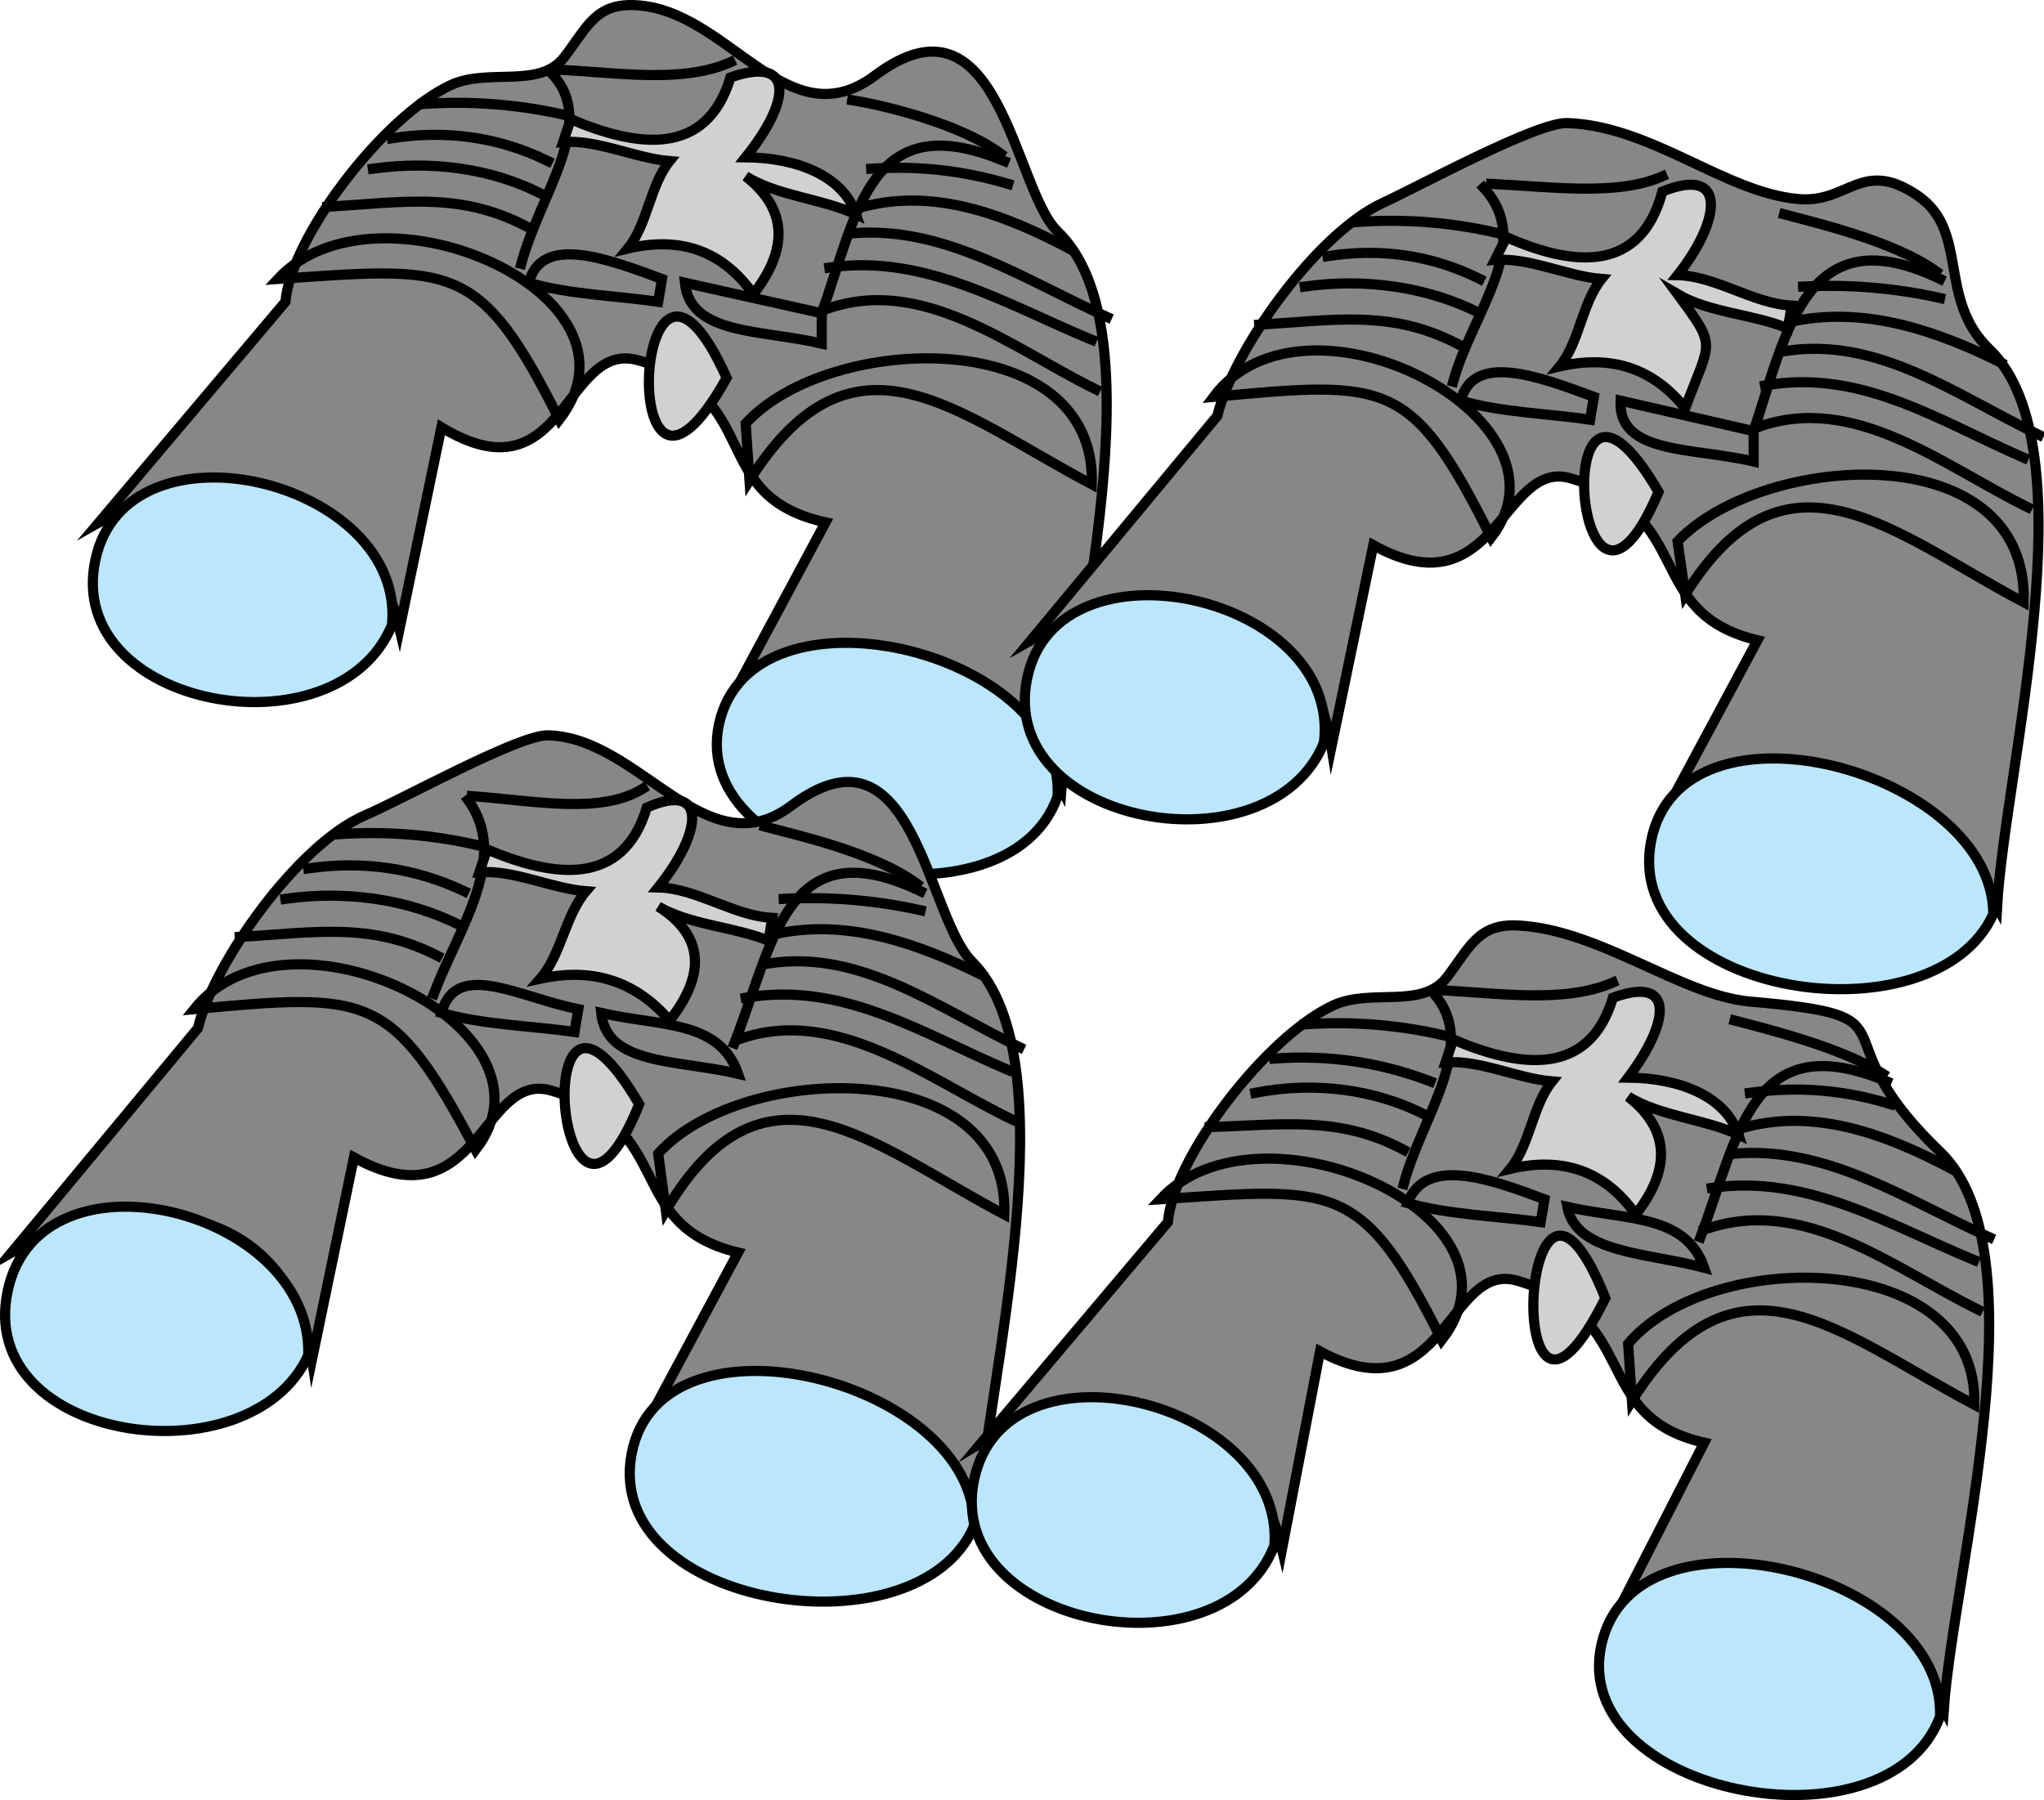 <svg xmlns="http://www.w3.org/2000/svg" xmlns:xlink="http://www.w3.org/1999/xlink" version="1.1" id="Layer_1" x="0px" y="0px" enable-background="new 0 0 822.05 841.89" xml:space="preserve" viewBox="209.53 243.13 403.03 355.01">
<path fill-rule="evenodd" clip-rule="evenodd" fill="#878787" stroke="#000000" stroke-width="2" stroke-linecap="square" stroke-miterlimit="10" d="  M265.812,302.648c-12.25,14.5-24.5,29-36.75,43.5c24.436-13.832,52.088-9.329,59.25,21c2.75-13.25,5.5-26.5,8.25-39.75  c24.477,14.86,24.223-17.452,38.883-13.195c25.165,7.306,13.195,26.672,36.867,31.945c-5.5,10.25-11,20.5-16.5,30.75  c25.302-14.31,50.127-3.422,63,21.75c1.942-27.193,19.552-90.419-0.75-109.875c-8.671-8.31-11.457-49.158-36-30.75  c-17.346,13.009-28.803-12.99-47.25-13.875c-7.844-0.376-9.473,4.31-13.972,10.194c-4.909,6.419-14.96,2.121-22.403,5.556  C285.142,266.034,266.868,289.979,265.812,302.648z"/>
<path fill-rule="evenodd" clip-rule="evenodd" fill="#BBE6FB" stroke="#000000" stroke-width="2" stroke-linecap="square" stroke-miterlimit="10" d="  M286.812,366.398c-10.797,26.164-64.596,16.352-58.5-12.75C234.447,324.361,289.63,338,286.812,366.398z"/>
<path fill-rule="evenodd" clip-rule="evenodd" fill="#BBE6FB" stroke="#000000" stroke-width="2" stroke-linecap="square" stroke-miterlimit="10" d="  M418.062,400.148c-9.659,27.909-73.107,14.84-66.75-14.25C357.722,356.566,419.526,371.29,418.062,400.148z"/>
<path fill="none" stroke="#000000" stroke-width="2" stroke-linecap="square" stroke-miterlimit="10" d="M264.312,298.148  c34.513-2.353,39.735-3.779,55.5,27.75C338.99,301.167,283.718,277.187,264.312,298.148z"/>
<path fill="none" stroke="#000000" stroke-width="2" stroke-linecap="square" stroke-miterlimit="10" d="M356.562,326.648  c16.534-18.102,69.233-19.6,68.25,12c-26.667-14.088-47.053-33.255-67.5-0.75C357.062,334.148,356.812,330.398,356.562,326.648z"/>
<path fill="none" stroke="#000000" stroke-width="2" stroke-linecap="square" stroke-miterlimit="10" d="M313.812,298.898  c8.015,2.338,17.227,2.533,25.5,3.75c0.25-1.5,0.5-3,0.75-4.5C329.481,294.248,316.266,289.172,313.812,298.898z"/>
<path fill="none" stroke="#000000" stroke-width="2" stroke-linecap="square" stroke-miterlimit="10" d="M344.562,298.898  c1.082,10.387,15.108,9.184,27,12c0-2,0-4,0-6C362.562,302.898,353.562,300.898,344.562,298.898z"/>
<path fill="none" stroke="#000000" stroke-width="2" stroke-linecap="square" stroke-miterlimit="10" d="M318.312,257.648  c9.223,9.553-2.344,23.759-6,37.5"/>
<path fill="none" stroke="#000000" stroke-width="2" stroke-linecap="square" stroke-miterlimit="10" d="M274.062,283.898  c14.567-0.809,25.817-3.042,39,3.75"/>
<path fill="none" stroke="#000000" stroke-width="2" stroke-linecap="square" stroke-miterlimit="10" d="M283.062,276.398  c11.473-1.602,23.498-0.162,33.75,5.25"/>
<path fill="none" stroke="#000000" stroke-width="2" stroke-linecap="square" stroke-miterlimit="10" d="M286.812,270.398  c10.755-1.697,21.162-0.221,30.75,4.5"/>
<path fill="none" stroke="#000000" stroke-width="2" stroke-linecap="square" stroke-miterlimit="10" d="M292.812,263.648  c9.619-0.677,19.131,0.071,28.5,2.25"/>
<path fill="none" stroke="#000000" stroke-width="2" stroke-linecap="square" stroke-miterlimit="10" d="M371.562,304.898  c7.095-20.134,9.571-41.001,36-30"/>
<path fill="none" stroke="#000000" stroke-width="2" stroke-linecap="square" stroke-miterlimit="10" d="M425.562,319.898  c-16.407-8.036-34.199-22.721-53.25-15.75"/>
<path fill="none" stroke="#000000" stroke-width="2" stroke-linecap="square" stroke-miterlimit="10" d="M373.062,295.898  c18.771-2.75,34.961,7.315,51.75,14.25"/>
<path fill="none" stroke="#000000" stroke-width="2" stroke-linecap="square" stroke-miterlimit="10" d="M377.562,289.148  c18.267-1.537,34.003,9.205,50.25,16.5"/>
<path fill="none" stroke="#000000" stroke-width="2" stroke-linecap="square" stroke-miterlimit="10" d="M379.812,283.898  c14.087-3.707,28.043,1.653,40.5,8.25"/>
<path fill="none" stroke="#000000" stroke-width="2" stroke-linecap="square" stroke-miterlimit="10" d="M381.312,276.398  c9.18-0.627,18.18,0.373,27,3"/>
<path fill="none" stroke="#000000" stroke-width="2" stroke-linecap="square" stroke-miterlimit="10" d="M319.812,256.898  c11.779,0.561,24.276,2.687,33.75-1.5"/>
<path fill="none" stroke="#000000" stroke-width="2" stroke-linecap="square" stroke-miterlimit="10" d="M377.562,262.898  c6.4,1.027,21.168,4.592,29.25,10.5"/>
<path fill-rule="evenodd" clip-rule="evenodd" fill="#D1D1D2" stroke="#000000" stroke-width="2" stroke-linecap="square" stroke-miterlimit="10" d="  M353.562,258.398c-4.731,15.754-18.4,13.805-31.5,8.25c-0.5,1.5-1,3-1.5,4.5c6.793-0.526,14.165,3.183,21,3.75  c-3.887,4.828-4.323,12.458-8.25,17.25c10.403-2.458,18.716,0.432,24.75,9c6.836-8.756,6.907-16.656-1.5-23.25  c6.315,3.882,14.99,4.398,21.75,7.5c-2.53-7.561-11.591-11.156-21.75-11.25C365.6,262.909,366.171,254.001,353.562,258.398z"/>
<path fill-rule="evenodd" clip-rule="evenodd" fill="#D1D1D2" stroke="#000000" stroke-width="2" stroke-linecap="square" stroke-miterlimit="10" d="  M352.812,317.648C330.574,357.631,334.237,276.285,352.812,317.648L352.812,317.648z"/>
<path fill-rule="evenodd" clip-rule="evenodd" fill="#878787" stroke="#000000" stroke-width="2" stroke-linecap="square" stroke-miterlimit="10" d="  M449.562,325.148c-12.25,14.75-24.5,29.5-36.75,44.25c23.355-13.22,54.265-10.46,59.25,21c2.75-13.25,5.5-26.5,8.25-39.75  c24.293,13.428,25.419-17.104,38.883-13.195c24.997,7.257,14.059,26.434,36.867,31.945c-5.5,10.25-11,20.5-16.5,30.75  c24.358-16.083,51.193-2.135,63.75,21.75c1.544-27.012,18.479-90.729-1.5-109.875c-10.418-9.984-3.849-23.393-14.25-30.375  c-10.88-7.304-13.523,1.519-23.25,0.75c-14.495-1.146-29.011-14.422-45.75-15c-5.993-0.207-28.961,12.328-36.375,15.75  C468.991,289.238,452.581,312.482,449.562,325.148z"/>
<path fill-rule="evenodd" clip-rule="evenodd" fill="#BBE6FB" stroke="#000000" stroke-width="2" stroke-linecap="square" stroke-miterlimit="10" d="  M470.562,389.648c-10.648,25.946-64.451,16.251-58.5-12.75C417.994,347.986,474.233,360.572,470.562,389.648z"/>
<path fill-rule="evenodd" clip-rule="evenodd" fill="#BBE6FB" stroke="#000000" stroke-width="2" stroke-linecap="square" stroke-miterlimit="10" d="  M602.562,423.398c-11.708,25.711-73.167,16.048-67.5-14.25C540.807,378.429,602.451,395.151,602.562,423.398z"/>
<path fill="none" stroke="#000000" stroke-width="2" stroke-linecap="square" stroke-miterlimit="10" d="M448.812,321.398  c34.38-3.198,39.026-3.696,54.75,27.75C521.772,325.665,466.75,297.35,448.812,321.398z"/>
<path fill="none" stroke="#000000" stroke-width="2" stroke-linecap="square" stroke-miterlimit="10" d="M540.312,349.898  c16.873-17.711,69.184-21.022,68.25,12c-25.809-13.635-46.925-33.436-66.75-1.5C541.312,356.898,540.812,353.398,540.312,349.898z"/>
<path fill="none" stroke="#000000" stroke-width="2" stroke-linecap="square" stroke-miterlimit="10" d="M497.562,322.148  c8.015,2.338,17.227,2.533,25.5,3.75c0.25-1.5,0.5-3,0.75-4.5C513.231,317.498,500.017,312.422,497.562,322.148z"/>
<path fill="none" stroke="#000000" stroke-width="2" stroke-linecap="square" stroke-miterlimit="10" d="M529.062,322.148  c-0.515,10.665,14.312,9.172,26.25,12c0-2,0-4,0-6C546.562,326.148,537.812,324.148,529.062,322.148z"/>
<path fill="none" stroke="#000000" stroke-width="2" stroke-linecap="square" stroke-miterlimit="10" d="M502.062,280.148  c10.093,10.983-2.103,24.235-6,38.25"/>
<path fill="none" stroke="#000000" stroke-width="2" stroke-linecap="square" stroke-miterlimit="10" d="M457.812,307.148  c14.567-0.809,25.816-3.042,39,3.75"/>
<path fill="none" stroke="#000000" stroke-width="2" stroke-linecap="square" stroke-miterlimit="10" d="M466.812,299.648  c11.646-1.671,23.989-0.054,34.5,5.25"/>
<path fill="none" stroke="#000000" stroke-width="2" stroke-linecap="square" stroke-miterlimit="10" d="M471.312,293.648  c10.513-1.647,20.646-0.171,30,4.5"/>
<path fill="none" stroke="#000000" stroke-width="2" stroke-linecap="square" stroke-miterlimit="10" d="M477.312,286.898  c9.369-0.647,18.628,0.102,27.75,2.25"/>
<path fill="none" stroke="#000000" stroke-width="2" stroke-linecap="square" stroke-miterlimit="10" d="M555.312,328.148  c6.569-19.94,10.508-42.635,36.75-30"/>
<path fill="none" stroke="#000000" stroke-width="2" stroke-linecap="square" stroke-miterlimit="10" d="M609.312,343.148  c-16.407-8.036-34.198-22.721-53.25-15.75"/>
<path fill="none" stroke="#000000" stroke-width="2" stroke-linecap="square" stroke-miterlimit="10" d="M557.562,319.148  c18.892-3.33,34.156,6.926,51,14.25"/>
<path fill="none" stroke="#000000" stroke-width="2" stroke-linecap="square" stroke-miterlimit="10" d="M561.312,312.398  c18.558-3,34.01,8.718,50.25,16.5"/>
<path fill="none" stroke="#000000" stroke-width="2" stroke-linecap="square" stroke-miterlimit="10" d="M563.562,306.398  c14.075-2.752,27.961,2.006,40.5,8.25"/>
<path fill="none" stroke="#000000" stroke-width="2" stroke-linecap="square" stroke-miterlimit="10" d="M565.062,299.648  c9.102-0.477,18.102,0.273,27,2.25"/>
<path fill="none" stroke="#000000" stroke-width="2" stroke-linecap="square" stroke-miterlimit="10" d="M503.562,279.398  c11.73,0.545,24.907,2.446,33.75-1.5"/>
<path fill="none" stroke="#000000" stroke-width="2" stroke-linecap="square" stroke-miterlimit="10" d="M561.312,285.398  c5.647,1.526,21.713,5.232,30,11.25"/>
<path fill-rule="evenodd" clip-rule="evenodd" fill="#D1D1D2" stroke="#000000" stroke-width="2" stroke-linecap="square" stroke-miterlimit="10" d="  M537.312,280.898c-4.265,16.096-17.499,14.868-30.75,9c-0.75,1.5-1.5,3-2.25,4.5c6.795-0.526,14.162,3.19,21,3.75  c-3.887,4.828-4.323,12.458-8.25,17.25c10.115-2.347,18.436,0.299,24.75,8.25c5.043-13.654,6.411-11.737-1.5-22.5  c6.3,3.687,14.987,3.931,21.75,6.75c0.25-1.5,0.5-3,0.75-4.5c-7.552-0.364-14.949-5.844-22.5-6  C548.674,286.9,550.456,275.616,537.312,280.898z"/>
<path fill-rule="evenodd" clip-rule="evenodd" fill="#D1D1D2" stroke="#000000" stroke-width="2" stroke-linecap="square" stroke-miterlimit="10" d="  M536.562,340.148C519.771,379.569,514.392,302.125,536.562,340.148L536.562,340.148z"/>
<path fill-rule="evenodd" clip-rule="evenodd" fill="#878787" stroke="#000000" stroke-width="2" stroke-linecap="square" stroke-miterlimit="10" d="  M248.562,445.898c-12.25,14.75-24.5,29.5-36.75,44.25c23.228-13.144,54.625-10.472,59.25,21c2.75-13.25,5.5-26.5,8.25-39.75  c24.664,13.596,25.146-17.184,38.883-13.195c24.997,7.257,14.059,26.435,36.867,31.945c-5.5,10.25-11,20.5-16.5,30.75  c24.233-15.507,51.983-2.926,63.75,21.75c1.919-26.866,18.479-90.271-1.125-109.875c-9.064-9.064-11.44-48.888-35.625-30.75  c-16.9,12.675-29.828-13.477-48-13.875c-5.737-0.125-28.394,12.49-36,15.75C268.143,409.649,251.595,433.177,248.562,445.898z"/>
<path fill-rule="evenodd" clip-rule="evenodd" fill="#BBE6FB" stroke="#000000" stroke-width="2" stroke-linecap="square" stroke-miterlimit="10" d="  M270.312,510.398c-11.269,24.961-65.731,17.277-59.25-12.75C217.446,468.069,271.215,481.759,270.312,510.398z"/>
<path fill-rule="evenodd" clip-rule="evenodd" fill="#BBE6FB" stroke="#000000" stroke-width="2" stroke-linecap="square" stroke-miterlimit="10" d="  M401.562,544.148c-11.093,25.814-73.145,15.99-67.5-14.25C339.744,499.459,402.127,515.599,401.562,544.148z"/>
<path fill="none" stroke="#000000" stroke-width="2" stroke-linecap="square" stroke-miterlimit="10" d="M247.812,442.148  c34.517-3.211,39.002-3.412,55.5,27.75C321.816,446.037,266.311,418.958,247.812,442.148z"/>
<path fill="none" stroke="#000000" stroke-width="2" stroke-linecap="square" stroke-miterlimit="10" d="M339.312,470.648  c16.441-18.213,69.363-19.646,68.25,12c-26.043-13.759-47.374-33.675-66.75-0.75C340.312,478.148,339.812,474.398,339.312,470.648z"/>
<path fill="none" stroke="#000000" stroke-width="2" stroke-linecap="square" stroke-miterlimit="10" d="M296.562,442.898  c8.272,2.35,17.723,2.532,26.25,3.75c0.25-1.5,0.5-3,0.75-4.5C311.963,439.893,299.483,432.236,296.562,442.898z"/>
<path fill="none" stroke="#000000" stroke-width="2" stroke-linecap="square" stroke-miterlimit="10" d="M328.062,442.898  c1.082,10.387,15.108,9.184,27,12C351.392,444.275,339.698,445.558,328.062,442.898z"/>
<path fill="none" stroke="#000000" stroke-width="2" stroke-linecap="square" stroke-miterlimit="10" d="M301.812,400.898  c8.331,11.423-1.775,25.134-6.75,38.25"/>
<path fill="none" stroke="#000000" stroke-width="2" stroke-linecap="square" stroke-miterlimit="10" d="M256.812,427.898  c14.567-0.81,25.817-3.042,39,3.75"/>
<path fill="none" stroke="#000000" stroke-width="2" stroke-linecap="square" stroke-miterlimit="10" d="M265.812,420.398  c11.646-1.671,23.989-0.054,34.5,5.25"/>
<path fill="none" stroke="#000000" stroke-width="2" stroke-linecap="square" stroke-miterlimit="10" d="M270.312,414.398  c10.737-1.573,21.089-0.091,30.75,4.5"/>
<path fill="none" stroke="#000000" stroke-width="2" stroke-linecap="square" stroke-miterlimit="10" d="M276.312,407.648  c9.37-0.647,18.628,0.102,27.75,2.25"/>
<path fill="none" stroke="#000000" stroke-width="2" stroke-linecap="square" stroke-miterlimit="10" d="M354.312,448.898  c7.7-19.519,10.128-42.743,36.75-30"/>
<path fill="none" stroke="#000000" stroke-width="2" stroke-linecap="square" stroke-miterlimit="10" d="M409.062,463.898  c-16.619-7.978-34.803-22.71-54-15.75"/>
<path fill="none" stroke="#000000" stroke-width="2" stroke-linecap="square" stroke-miterlimit="10" d="M356.562,439.898  c19.069-3.282,34.669,6.981,51.75,14.25"/>
<path fill="none" stroke="#000000" stroke-width="2" stroke-linecap="square" stroke-miterlimit="10" d="M361.062,433.148  c18.187-2.843,33.566,8.865,49.5,16.5"/>
<path fill="none" stroke="#000000" stroke-width="2" stroke-linecap="square" stroke-miterlimit="10" d="M363.312,427.148  c13.821-2.702,27.435,2.159,39.75,8.25"/>
<path fill="none" stroke="#000000" stroke-width="2" stroke-linecap="square" stroke-miterlimit="10" d="M364.062,420.398  c9.102-0.477,18.102,0.273,27,2.25"/>
<path fill="none" stroke="#000000" stroke-width="2" stroke-linecap="square" stroke-miterlimit="10" d="M302.562,400.148  c12.241,0.854,25.381,3.706,33.75-1.5"/>
<path fill="none" stroke="#000000" stroke-width="2" stroke-linecap="square" stroke-miterlimit="10" d="M360.312,406.148  c6.867,1.815,21.591,5.104,30,11.25"/>
<path fill-rule="evenodd" clip-rule="evenodd" fill="#D1D1D2" stroke="#000000" stroke-width="2" stroke-linecap="square" stroke-miterlimit="10" d="  M337.062,402.398c-4.731,15.754-18.4,13.805-31.5,8.25c-0.5,1.5-1,3-1.5,4.5c6.811-0.49,14.151,3.182,21,3.75  c-4.103,4.798-4.848,12.5-9,17.25c10.246-2.251,18.792,0.423,25.5,8.25c7.016-8.923,6.995-16.628-2.25-22.5  c6.286,3.678,14.98,3.989,21.75,6.75c0.25-1.5,0.5-3,0.75-4.5c-7.552-0.364-14.949-5.844-22.5-6  C348.314,406.93,348.878,397.145,337.062,402.398z"/>
<path fill-rule="evenodd" clip-rule="evenodd" fill="#D1D1D2" stroke="#000000" stroke-width="2" stroke-linecap="square" stroke-miterlimit="10" d="  M335.562,460.898C319.346,501.166,312.81,422.08,335.562,460.898L335.562,460.898z"/>
<path fill-rule="evenodd" clip-rule="evenodd" fill="#878787" stroke="#000000" stroke-width="2" stroke-linecap="square" stroke-miterlimit="10" d="  M439.812,484.148c-12.25,14.5-24.5,29-36.75,43.5c24.113-14.356,52.223-8.759,59.25,21c2.5-13,5-26,7.5-39  c24.637,13.305,25.107-17.944,38.883-13.945c24.852,7.215,14.115,26.754,36.867,31.945c-5.25,10.25-10.5,20.5-15.75,30.75  c25.141-14.588,50.237-3.213,63,21.75c1.942-27.193,19.552-90.42-0.75-109.875c-25.17-24.121-2.833-26.581-37.5-29.625  c-13.536-1.188-29.594-14.197-45.75-15c-7.839-0.39-9.481,4.321-13.973,10.194c-4.908,6.419-14.959,2.12-22.402,5.556  C459.143,447.534,440.868,471.479,439.812,484.148z"/>
<path fill-rule="evenodd" clip-rule="evenodd" fill="#BBE6FB" stroke="#000000" stroke-width="2" stroke-linecap="square" stroke-miterlimit="10" d="  M460.812,547.898c-10.189,26.51-64.996,16.104-59.25-12.75C407.452,505.565,462.892,519.533,460.812,547.898z"/>
<path fill-rule="evenodd" clip-rule="evenodd" fill="#BBE6FB" stroke="#000000" stroke-width="2" stroke-linecap="square" stroke-miterlimit="10" d="  M592.062,581.648c-10.393,27.765-73.442,15.258-66.75-14.25C532.018,537.833,593.057,553.021,592.062,581.648z"/>
<path fill="none" stroke="#000000" stroke-width="2" stroke-linecap="square" stroke-miterlimit="10" d="M438.312,479.648  c34.513-2.354,39.735-3.779,55.5,27.75C512.989,482.667,457.718,458.687,438.312,479.648z"/>
<path fill="none" stroke="#000000" stroke-width="2" stroke-linecap="square" stroke-miterlimit="10" d="M530.562,508.148  c16.237-19.225,69.207-18.763,68.25,12c-26.667-14.088-47.053-33.255-67.5-0.75C531.062,515.648,530.812,511.898,530.562,508.148z"/>
<path fill="none" stroke="#000000" stroke-width="2" stroke-linecap="square" stroke-miterlimit="10" d="M487.062,480.398  c8.272,2.35,17.724,2.532,26.25,3.75c0.25-1.5,0.5-3,0.75-4.5C503.416,475.644,490.624,471.011,487.062,480.398z"/>
<path fill="none" stroke="#000000" stroke-width="2" stroke-linecap="square" stroke-miterlimit="10" d="M518.562,481.148  c1.746,9.173,15.576,8.994,27,12C541.892,482.525,530.198,483.808,518.562,481.148z"/>
<path fill="none" stroke="#000000" stroke-width="2" stroke-linecap="square" stroke-miterlimit="10" d="M492.312,439.148  c8.862,10.197-2.424,24.057-6,37.5"/>
<path fill="none" stroke="#000000" stroke-width="2" stroke-linecap="square" stroke-miterlimit="10" d="M448.062,465.398  c14.262-0.396,25.498-2.31,38.25,4.5"/>
<path fill="none" stroke="#000000" stroke-width="2" stroke-linecap="square" stroke-miterlimit="10" d="M457.062,458.648  c11.346-2.225,23.498-0.855,33.75,4.5"/>
<path fill="none" stroke="#000000" stroke-width="2" stroke-linecap="square" stroke-miterlimit="10" d="M460.812,451.898  c10.595-0.778,20.92,0.719,30.75,4.5"/>
<path fill="none" stroke="#000000" stroke-width="2" stroke-linecap="square" stroke-miterlimit="10" d="M466.812,445.148  c9.369-0.647,18.628,0.102,27.75,2.25"/>
<path fill="none" stroke="#000000" stroke-width="2" stroke-linecap="square" stroke-miterlimit="10" d="M544.812,487.148  c7.62-20.153,10.026-41.874,36.75-30.75"/>
<path fill="none" stroke="#000000" stroke-width="2" stroke-linecap="square" stroke-miterlimit="10" d="M599.562,501.398  c-16.782-8.22-34.517-22.763-54-15.75"/>
<path fill="none" stroke="#000000" stroke-width="2" stroke-linecap="square" stroke-miterlimit="10" d="M547.062,477.398  c18.771-2.749,34.961,7.315,51.75,14.25"/>
<path fill="none" stroke="#000000" stroke-width="2" stroke-linecap="square" stroke-miterlimit="10" d="M551.562,470.648  c18.267-1.536,34.003,9.205,50.25,16.5"/>
<path fill="none" stroke="#000000" stroke-width="2" stroke-linecap="square" stroke-miterlimit="10" d="M553.812,465.398  c14.087-3.707,28.044,1.653,40.5,8.25"/>
<path fill="none" stroke="#000000" stroke-width="2" stroke-linecap="square" stroke-miterlimit="10" d="M554.562,458.648  c9.421-1.328,18.671-0.579,27.75,2.25"/>
<path fill="none" stroke="#000000" stroke-width="2" stroke-linecap="square" stroke-miterlimit="10" d="M493.062,438.398  c11.997,0.558,24.816,2.674,34.5-1.5"/>
<path fill="none" stroke="#000000" stroke-width="2" stroke-linecap="square" stroke-miterlimit="10" d="M551.562,444.398  c6.403,1.674,20.96,5.269,29.25,10.5"/>
<path fill-rule="evenodd" clip-rule="evenodd" fill="#D1D1D2" stroke="#000000" stroke-width="2" stroke-linecap="square" stroke-miterlimit="10" d="  M527.562,439.898c-4.731,15.754-18.4,13.806-31.5,8.25c-0.5,1.5-1,3-1.5,4.5c6.793-0.526,14.164,3.183,21,3.75  c-3.887,4.828-4.323,12.459-8.25,17.25c10.402-2.458,18.716,0.433,24.75,9c6.836-8.756,6.907-16.656-1.5-23.25  c6.314,3.883,14.99,4.397,21.75,7.5c-2.529-7.561-11.592-11.156-21.75-11.25C538.891,444.582,539.81,435.388,527.562,439.898z"/>
<path fill-rule="evenodd" clip-rule="evenodd" fill="#D1D1D2" stroke="#000000" stroke-width="2" stroke-linecap="square" stroke-miterlimit="10" d="  M526.062,499.148C505.195,541.193,509.192,456.64,526.062,499.148L526.062,499.148z"/>
</svg>